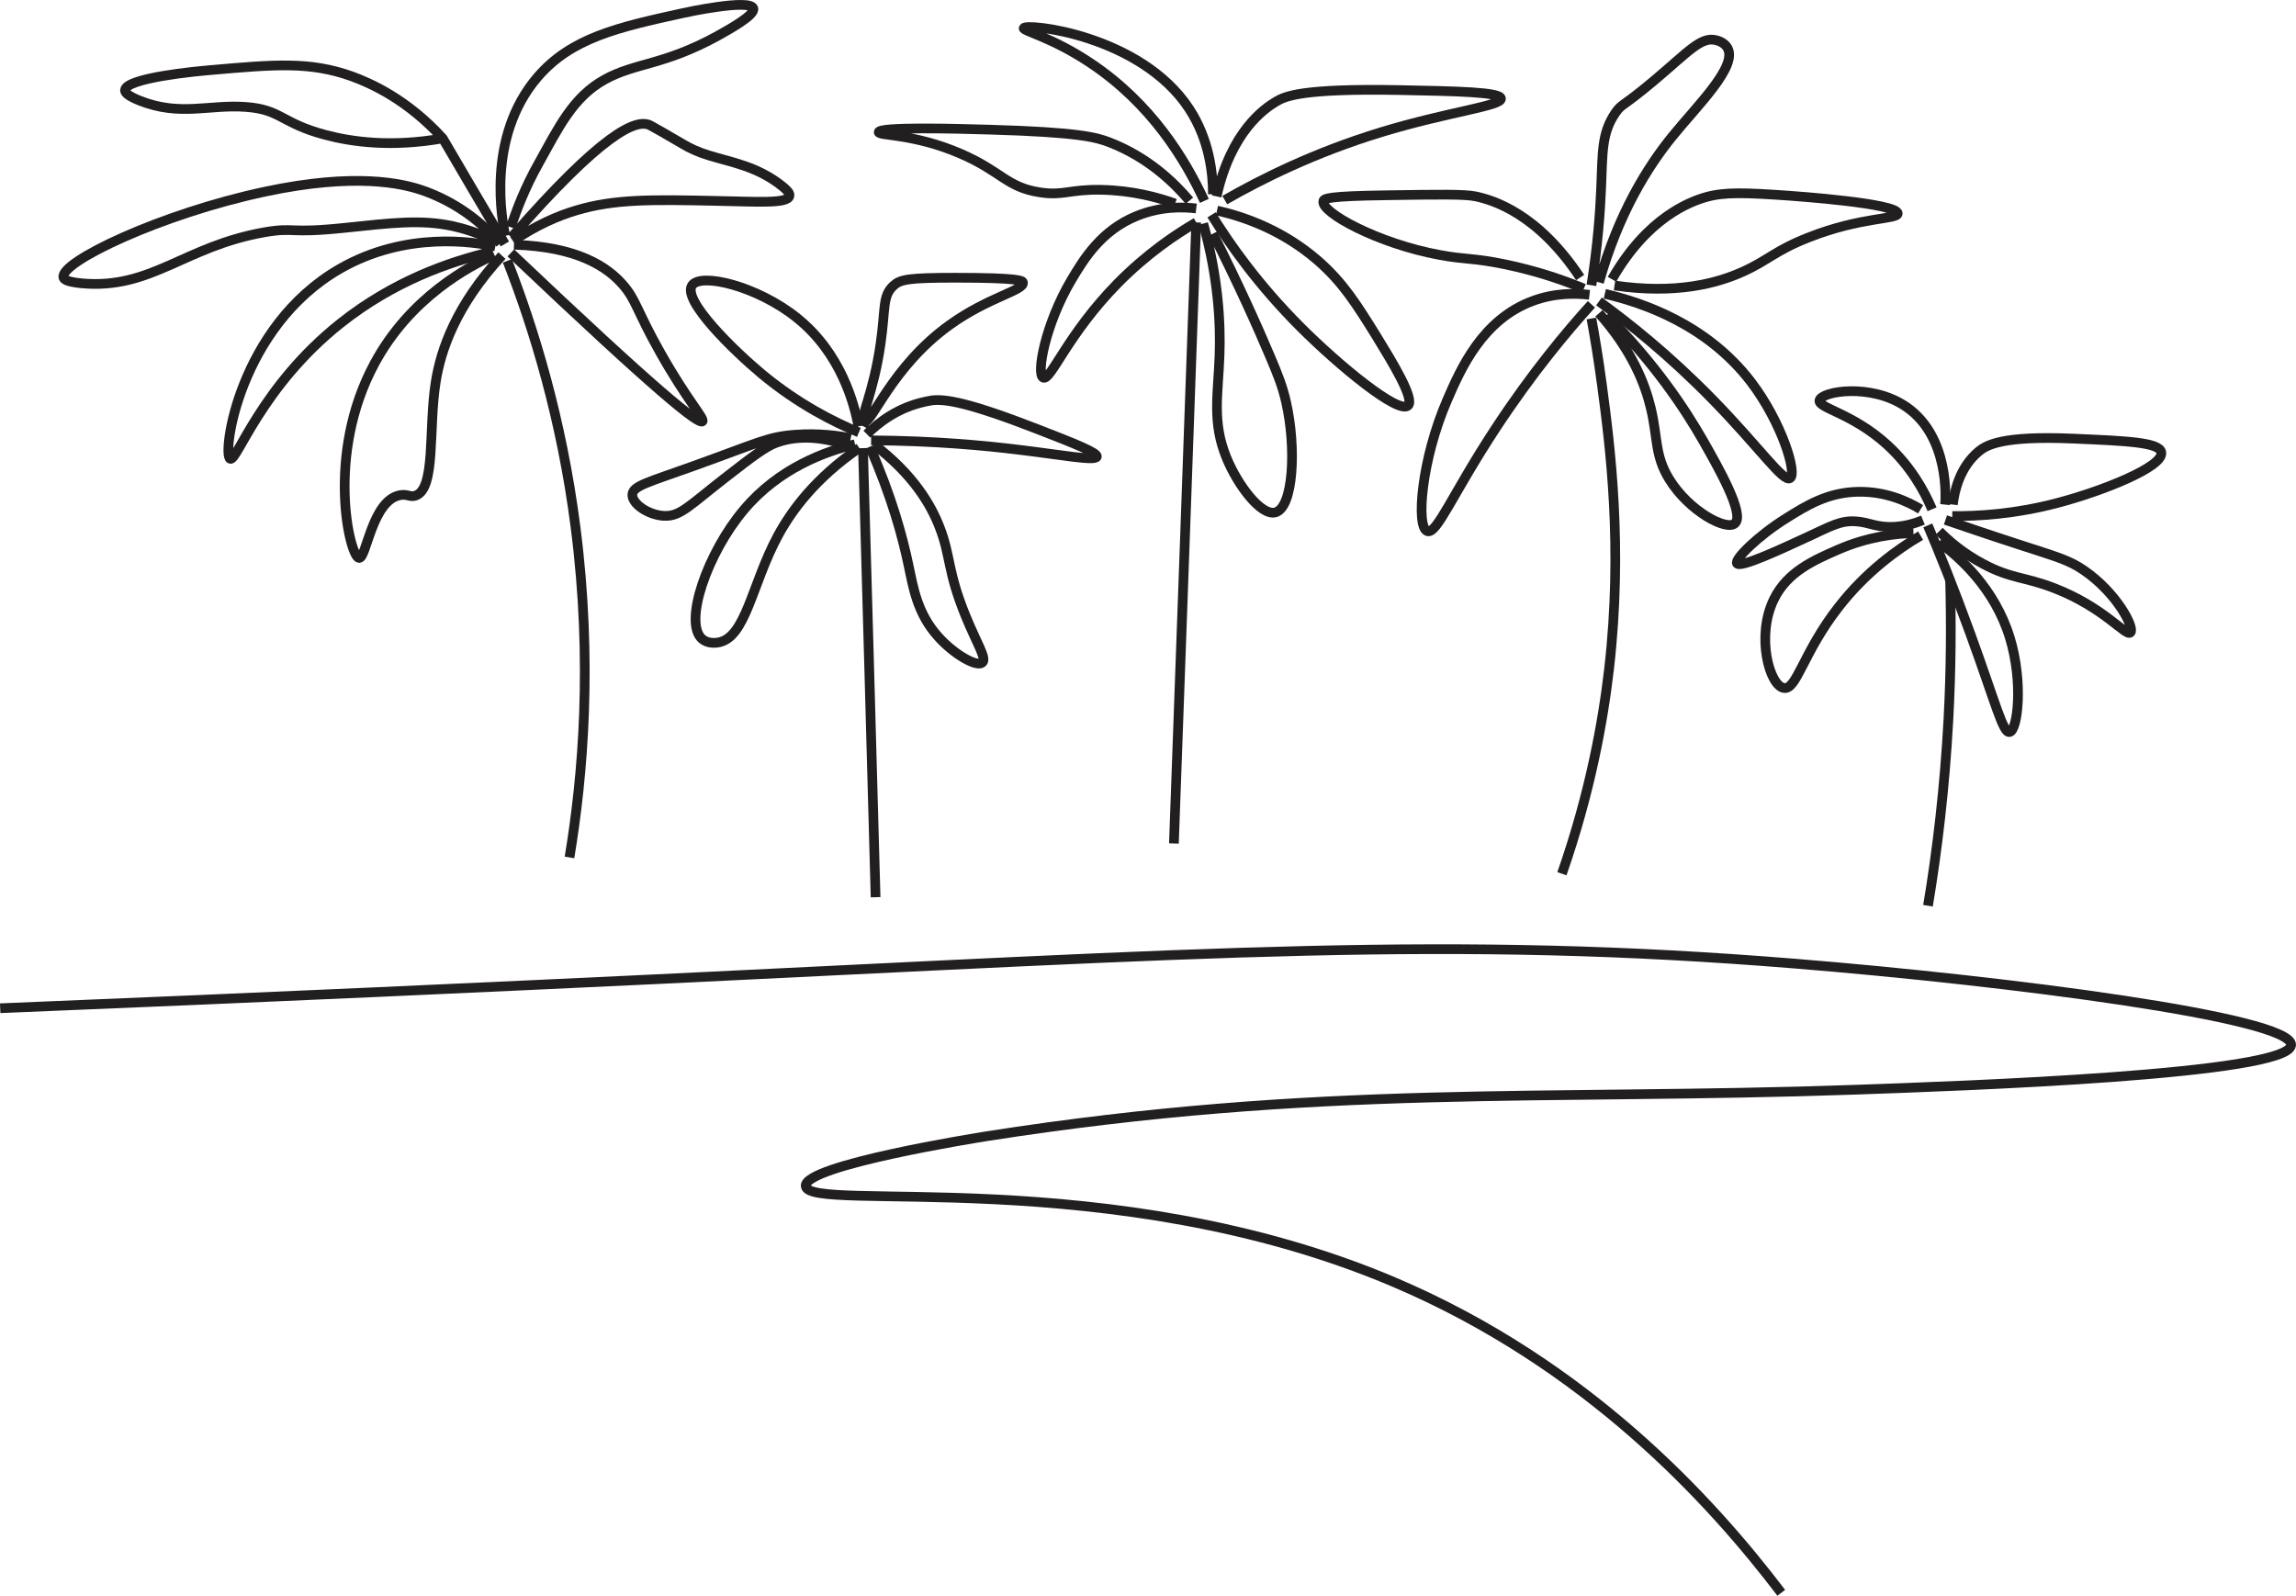 <?xml version="1.0" encoding="UTF-8"?><svg id="Layer_2" xmlns="http://www.w3.org/2000/svg" width="118.29" height="82.22" viewBox="0 0 118.29 82.22"><defs><style>.cls-1{fill:none;stroke:#221f20;stroke-miterlimit:10;stroke-width:.5px;}</style></defs><g id="Layer_1-2"><path class="cls-1" d="m26.01,12.57c-1.07-1.81-2.14-3.62-3.2-5.44-1.82-2-3.68-2.83-4.69-3.2-2.17-.77-3.94-.61-7.26-.32-.71.06-4.39.4-4.42,1.04,0,.1.09.27.77.54,2.08.82,3.55.18,5.45.32,1.83.13,1.81.83,4.1,1.44,1.37.36,3.38.65,6.05.18"/><path class="cls-1" d="m26.03,12.15c-.15-.72-1-5.05,1.65-8.16,1.74-2.04,4.15-2.58,7.48-3.31.21-.05,3.48-.75,3.65-.25.12.34-1.27,1.1-1.86,1.43-2.78,1.52-4.2,1.36-5.8,2.24-1.64.91-2.38,2.49-3.39,4.3-.73,1.3-1.17,2.47-1.44,3.31"/><path class="cls-1" d="m26.35,12.23c4.64-5.32,6.42-6.15,7.15-5.77.19.1.76.42,1.71.98.32.19.73.39,1.32.57,1.12.35,2.49.55,3.79,1.6.19.16.39.33.35.49-.1.41-1.69.29-3.81.25-3.28-.07-5.2-.1-7.17.49-.98.29-2.09.78-3.26,1.58"/><path class="cls-1" d="m25.77,12.54c-.73-.83-1.92-1.94-3.75-2.64,0,0-.15-.06-.31-.11-1-.34-3.42-.9-8.03.08-5.35,1.13-10.64,3.64-10.41,4.43.03.09.14.22.95.3,3.58.32,5.26-1.9,9.39-2.63,1.61-.28,1.19.08,4.14-.23,2.47-.26,3.95-.44,5.58-.09.48.11,1.23.31,2.12.75"/><path class="cls-1" d="m25.34,12.97c-2.18.51-5.07,1.52-7.8,3.69-4.09,3.25-5.34,7.15-5.68,6.98-.43-.21.44-6.79,5.65-9.79,3.41-1.96,6.93-1.38,8.01-1.15"/><path class="cls-1" d="m25.47,13.13c-1.3.59-4.33,2.18-6.17,5.59-2.55,4.71-1.28,9.99-.8,10.03.38.03.67-3,2.13-3.24.38-.06.49.12.77.03,1.07-.35.66-3.44,1.05-5.87.26-1.63,1.03-3.92,3.41-6.5"/><path class="cls-1" d="m26.32,13.03c7.65,7.26,9.68,8.86,9.87,8.68.13-.13-.79-1.09-2.17-3.54-1.22-2.16-1.24-2.71-1.93-3.5-.82-.94-2.37-1.96-5.61-2.06"/><path class="cls-1" d="m29.34,44.18c.7-4.21,1.2-10.1.31-17.03-.72-5.58-2.15-10.22-3.51-13.71"/><path class="cls-1" d="m44.25,22.28c-1.28-.53-3.12-1.45-5-3.01-1.45-1.21-4.1-3.79-3.6-4.56.44-.68,3.37.03,5.41,1.67,2.28,1.83,2.95,4.43,3.17,5.59"/><path class="cls-1" d="m44.52,21.72c-.26-.13.48-1.41.85-4.03.26-1.81.08-2.43.66-2.97.35-.32.75-.41,3.19-.41,3.35,0,3.46.16,3.48.24.1.41-1.77.75-3.77,2.19-3.02,2.17-4.03,5.16-4.41,4.97Z"/><path class="cls-1" d="m43.83,22.58c-.64-.13-1.64-.27-2.86-.18-1.39.1-1.84.39-5.29,1.63-2.28.82-3.08,1-3.1,1.46-.02.47.82,1.05,1.63,1.09.85.04,1.3-.53,3.25-2.04,1.3-1.01,1.97-1.52,2.54-1.73.81-.29,2.06-.46,3.9.22"/><path class="cls-1" d="m44.05,22.89c-1.52.37-3.91,1.22-5.72,3.37-1.88,2.22-3.14,5.83-2.15,6.67.3.25.71.19.79.18,1.46-.21,1.75-2.99,3.11-5.51.7-1.29,1.91-2.95,4.19-4.52"/><path class="cls-1" d="m44.66,22.37c.6-.59,1.59-1.38,3.04-1.68.04,0,.16-.04.31-.06.69-.08,1.86.09,5.46,1.49,1.91.74,3.09,1.21,3.04,1.41-.07.24-1.81-.09-3.97-.35-1.78-.22-4.39-.47-7.66-.49"/><path class="cls-1" d="m44.81,23.02c1.12,2.54,1.69,4.63,2,6.12.24,1.12.44,2.46,1.52,3.66.81.91,1.99,1.59,2.28,1.34.24-.21-.28-.97-.87-2.42-.94-2.31-.75-3.06-1.33-4.55-.45-1.17-1.36-2.72-3.39-4.27"/><path class="cls-1" d="m44.46,23.09c.22,7.71.44,15.43.65,23.14"/><path class="cls-1" d="m62.49,10.01c0-1.06-.17-2.79-1.22-4.4-2.51-3.83-8.43-4.43-8.53-4.16-.05.14,1.48.48,3.46,1.81,3.11,2.08,4.85,4.93,5.85,7.09"/><path class="cls-1" d="m62.68,10.12c.74-3.36,2.48-4.54,3.07-4.89.46-.27,1.31-.68,6.32-.59,3,.06,5.23.1,5.26.44.03.38-2.72.68-6.17,1.73-3.44,1.05-6.16,2.41-8.06,3.5"/><path class="cls-1" d="m61.28,10.34c-.79-.93-2.13-2.24-4.13-3.01-.65-.25-1.56-.52-6.17-.65-1.69-.05-5.69-.16-5.71.13-.01.19,1.81.07,4.2,1.1,2.12.91,2.39,1.74,4.1,2,1.21.19,1.52-.16,3.16-.13,1.63.03,2.95.4,3.81.71"/><path class="cls-1" d="m61.63,11.46c-1.05.61-2.54,1.61-4.04,3.13-2.58,2.62-3.46,5.04-3.84,4.87-.38-.16.11-2.78,1.45-5.04.66-1.11,1.55-2.55,3.36-3.29,1.25-.51,2.4-.47,3.07-.39"/><path class="cls-1" d="m62.7,10.85c1.47.33,3.42,1.04,5.19,2.57,1.31,1.14,2.02,2.29,3.01,3.88.82,1.34,2.01,3.27,1.64,3.6-.5.45-3.54-2.05-5.54-4.05-2.15-2.15-3.63-4.24-4.58-5.78"/><path class="cls-1" d="m62.49,12.04c1.33,2.63,2.3,4.8,2.96,6.36.38.9.62,1.49.81,2.32.54,2.39.37,5.43-.55,5.68-.74.2-1.94-1.4-2.52-2.81-.76-1.85-.43-3.29-.36-5.26.06-1.65-.05-3.97-.84-6.81"/><path class="cls-1" d="m61.63,11.46c-.38,10.67-.76,21.33-1.15,32"/><path class="cls-1" d="m81.99,14.7c.33-2.09.45-3.79.5-5,.08-1.81.01-2.83.74-3.89.33-.48.35-.28,1.99-1.66,1.75-1.47,2.41-2.28,3.19-2.08.08.02.43.11.59.4.54.95-1.54,2.95-2.86,4.58-1.25,1.55-2.75,3.92-3.76,7.5"/><path class="cls-1" d="m83.05,14.39c1.82-3.19,4.03-4,4.83-4.23.97-.28,2.08-.23,4.25-.08.25.02,5.64.39,5.64.92,0,.31-1.89.17-4.58,1.23-1.74.68-2.12,1.2-3.4,1.77-1.35.61-3.46,1.17-6.61.71"/><path class="cls-1" d="m81.41,14.3c-2.19-3.31-4.49-3.99-5.38-4.18-.57-.12-1.89-.1-4.53-.06-3.09.04-3.29.17-3.32.3-.15.58,2.83,2.2,6.01,2.78,1.28.24,1.69.14,3.3.47,1.76.36,3.17.87,4.11,1.26"/><path class="cls-1" d="m81.89,15.19c-.71-.08-1.78-.11-2.93.32-2.59.96-3.7,3.49-4.39,5.08-1.33,3.05-1.64,6.58-1.03,6.78.49.16,1.3-1.93,3.53-5.32,1.86-2.83,3.65-4.97,4.92-6.37"/><path class="cls-1" d="m82.68,15.14c1.93.45,5.26,1.56,7.54,4.55,1.58,2.08,2.39,4.72,2,4.95-.35.21-1.57-1.58-3.98-4.05-2.25-2.3-4.34-3.96-5.86-5.06"/><path class="cls-1" d="m82.38,16.14c1.69,1.9,2.37,3.63,2.67,4.89.37,1.54.19,2.43.95,3.66,1.01,1.64,2.93,2.67,3.38,2.28.54-.46-.88-2.93-1.64-4.27-.95-1.66-2.49-3.98-4.96-6.46"/><path class="cls-1" d="m81.99,16.41c.15.82.35,1.99.54,3.41.43,3.21,1.09,8.36.37,14.64-.31,2.68-.96,6.34-2.43,10.56"/><path class="cls-1" d="m99.54,26.24c-.4-.94-1.09-2.2-2.3-3.31-1.79-1.64-3.58-1.9-3.5-2.3.1-.47,2.67-.91,4.48.34,2.23,1.54,2.02,4.75,1.99,5.03"/><path class="cls-1" d="m100.61,26c.08-.69.35-1.91,1.32-2.73.4-.33,1.19-.83,4.88-.67,2.78.12,4.45.19,4.54.71.13.75-3.08,2.01-5.37,2.61-2.2.58-4.11.68-5.4.67"/><path class="cls-1" d="m100.23,26.79c.79.27,2.07.71,3.67,1.23,2.12.69,2.67.83,3.44,1.35,1.71,1.16,2.66,2.99,2.42,3.22-.23.23-1.35-1.3-3.96-2.3-1.51-.58-2.2-.47-3.62-1.23-1.06-.56-1.81-1.22-2.27-1.69"/><path class="cls-1" d="m99.9,27.93c1.06.79,2.87,2.38,3.65,4.94.7,2.3.4,4.78-.02,4.85-.34.05-.71-1.47-2.02-5.07-.87-2.39-1.65-4.31-2.19-5.58"/><path class="cls-1" d="m98.95,26.24c-.65-.39-1.78-.93-3.23-.9-1.56.03-2.65.71-3.69,1.36-1.43.89-2.68,2.11-2.54,2.33.17.25,2.26-.73,3.67-1.38,1.17-.54,1.69-.86,2.52-.78.6.05.9.26,1.64.28.75.01,1.36-.19,1.75-.35"/><path class="cls-1" d="m98.58,27.47c-.9.02-2.32.17-3.88.85-1.24.54-2.61,1.14-3.3,2.54-.95,1.91-.23,4.49.51,4.59.66.1.99-1.84,2.82-4.18,1.42-1.82,3.03-2.97,4.22-3.67"/><path class="cls-1" d="m100.47,29.89c.06,2.24.05,4.66-.09,7.22-.19,3.48-.57,6.68-1.05,9.56"/><path class="cls-1" d="m.01,51.95c14.45-.59,26.1-1.13,33.68-1.49,28.96-1.39,40.99-2.25,58.77-.81,10.98.89,25.63,2.77,25.58,4.19-.06,1.53-17.03,2.12-22.5,2.31-16.04.56-27.57-.29-44.74,2.4-.43.07-9.37,1.49-9.29,2.56.1,1.42,15.75-1.24,30.33,4.96,9.92,4.22,16.33,11.26,19.93,16"/></g></svg>
